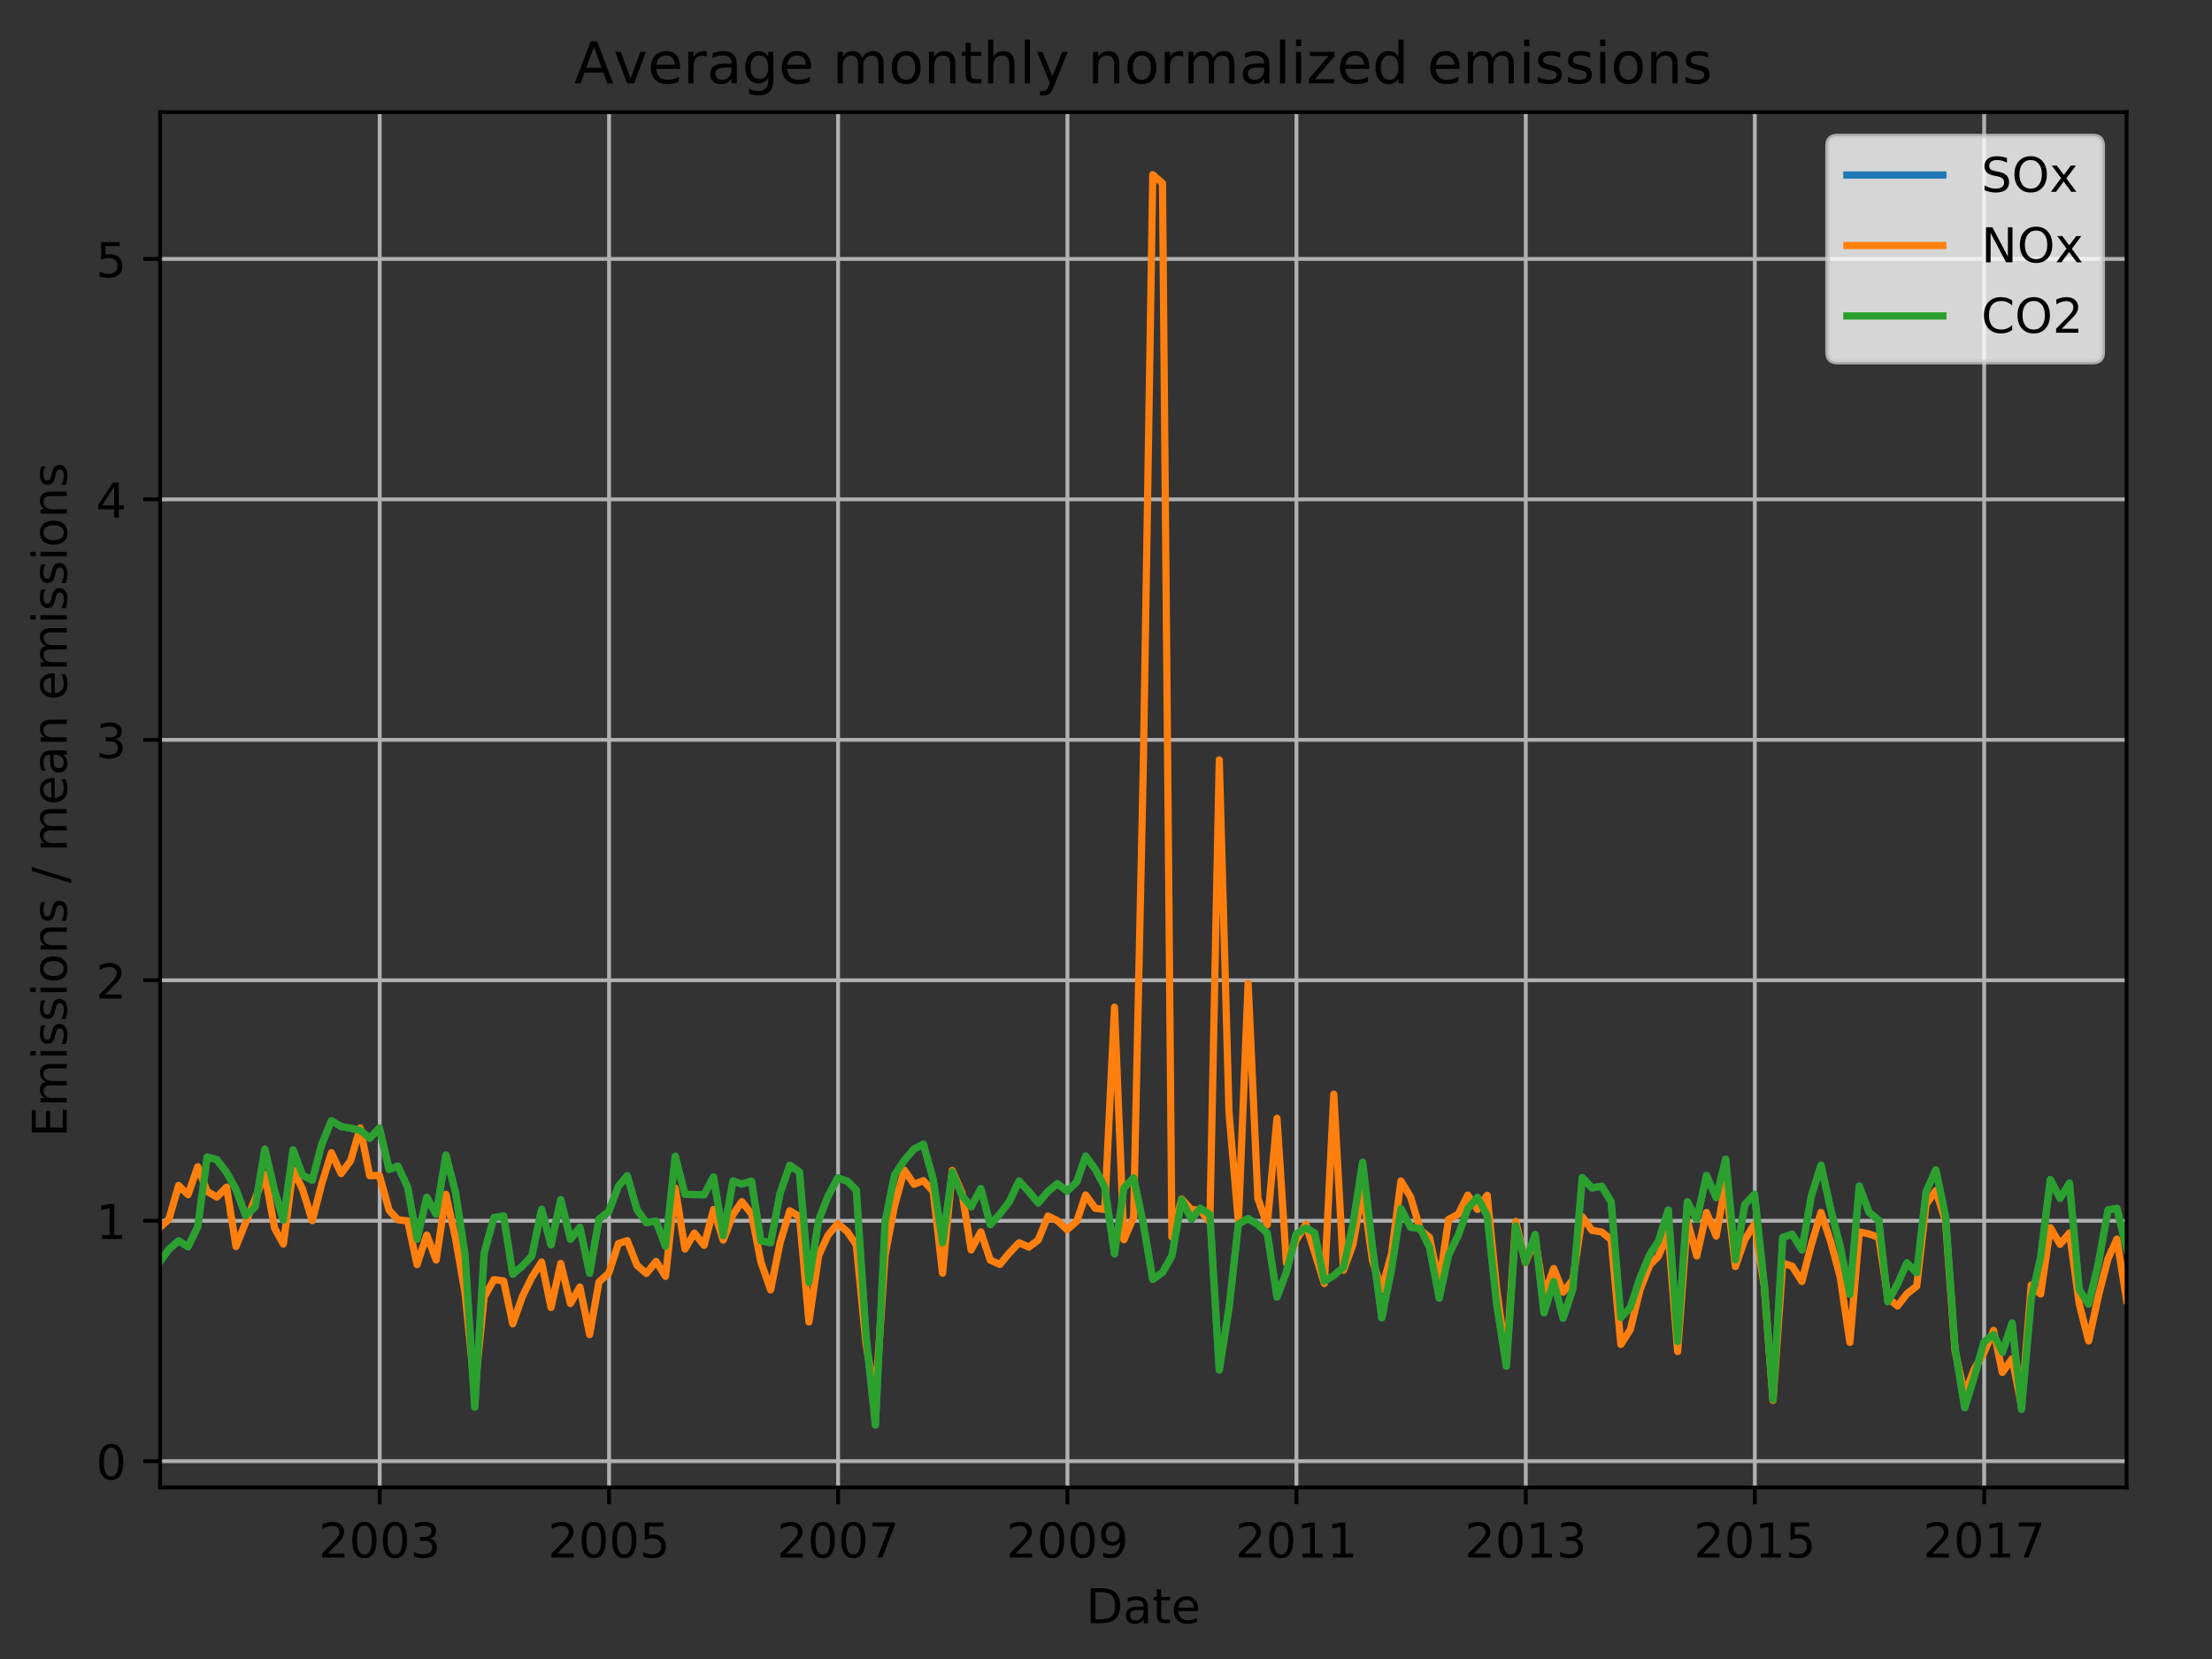 <?xml version="1.0" encoding="utf-8" standalone="no"?>
<!DOCTYPE svg PUBLIC "-//W3C//DTD SVG 1.1//EN"
  "http://www.w3.org/Graphics/SVG/1.1/DTD/svg11.dtd">
<!-- Created with matplotlib (http://matplotlib.org/) -->
<svg height="345.6pt" version="1.1" viewBox="0 0 460.8 345.6" width="460.8pt" xmlns="http://www.w3.org/2000/svg" xmlns:xlink="http://www.w3.org/1999/xlink">
 <rect x="0" y="0" width="460.8" height="345.6" fill="#333333" stroke="none"/>
 <defs>
  <style type="text/css">
*{stroke-linecap:butt;stroke-linejoin:round;}
  </style>
 </defs>
 <g id="figure_1">
  <g id="patch_1">
   <path d="M 0 345.6 
L 460.8 345.6 
L 460.8 0 
L 0 0 
z
" style="fill:none;"/>
  </g>
  <g id="axes_1">
   <g id="patch_2">
    <path d="M 33.349 309.863 
L 443.01 309.863 
L 443.01 23.365 
L 33.349 23.365 
z
" style="fill:none;"/>
   </g>
   <g id="matplotlib.axis_1">
    <g id="xtick_1">
     <g id="line2d_1">
      <path clip-path="url(#p858e01cda6)" d="M 79.099 309.863 
L 79.099 23.365 
" style="fill:none;stroke:#b0b0b0;stroke-linecap:square;stroke-width:0.8;"/>
     </g>
     <g id="line2d_2">
      <defs>
       <path d="M 0 0 
L 0 3.5 
" id="m06feb11ae0" style="stroke:#000000;stroke-width:0.8;"/>
      </defs>
      <g>
       <use style="stroke:#000000;stroke-width:0.8;" x="79.099" xlink:href="#m06feb11ae0" y="309.863"/>
      </g>
     </g>
     <g id="text_1">
      <!-- 2003 -->
      <defs>
       <path d="M 19.188 8.297 
L 53.609 8.297 
L 53.609 0 
L 7.328 0 
L 7.328 8.297 
Q 12.938 14.109 22.625 23.891 
Q 32.328 33.688 34.812 36.531 
Q 39.547 41.844 41.422 45.531 
Q 43.312 49.219 43.312 52.781 
Q 43.312 58.594 39.234 62.25 
Q 35.156 65.922 28.609 65.922 
Q 23.969 65.922 18.812 64.312 
Q 13.672 62.703 7.812 59.422 
L 7.812 69.391 
Q 13.766 71.781 18.938 73 
Q 24.125 74.219 28.422 74.219 
Q 39.75 74.219 46.484 68.547 
Q 53.219 62.891 53.219 53.422 
Q 53.219 48.922 51.531 44.891 
Q 49.859 40.875 45.406 35.406 
Q 44.188 33.984 37.641 27.219 
Q 31.109 20.453 19.188 8.297 
z
" id="DejaVuSans-32"/>
       <path d="M 31.781 66.406 
Q 24.172 66.406 20.328 58.906 
Q 16.5 51.422 16.5 36.375 
Q 16.5 21.391 20.328 13.891 
Q 24.172 6.391 31.781 6.391 
Q 39.453 6.391 43.281 13.891 
Q 47.125 21.391 47.125 36.375 
Q 47.125 51.422 43.281 58.906 
Q 39.453 66.406 31.781 66.406 
z
M 31.781 74.219 
Q 44.047 74.219 50.516 64.516 
Q 56.984 54.828 56.984 36.375 
Q 56.984 17.969 50.516 8.266 
Q 44.047 -1.422 31.781 -1.422 
Q 19.531 -1.422 13.062 8.266 
Q 6.594 17.969 6.594 36.375 
Q 6.594 54.828 13.062 64.516 
Q 19.531 74.219 31.781 74.219 
z
" id="DejaVuSans-30"/>
       <path d="M 40.578 39.312 
Q 47.656 37.797 51.625 33 
Q 55.609 28.219 55.609 21.188 
Q 55.609 10.406 48.188 4.484 
Q 40.766 -1.422 27.094 -1.422 
Q 22.516 -1.422 17.656 -0.516 
Q 12.797 0.391 7.625 2.203 
L 7.625 11.719 
Q 11.719 9.328 16.594 8.109 
Q 21.484 6.891 26.812 6.891 
Q 36.078 6.891 40.938 10.547 
Q 45.797 14.203 45.797 21.188 
Q 45.797 27.641 41.281 31.266 
Q 36.766 34.906 28.719 34.906 
L 20.219 34.906 
L 20.219 43.016 
L 29.109 43.016 
Q 36.375 43.016 40.234 45.922 
Q 44.094 48.828 44.094 54.297 
Q 44.094 59.906 40.109 62.906 
Q 36.141 65.922 28.719 65.922 
Q 24.656 65.922 20.016 65.031 
Q 15.375 64.156 9.812 62.312 
L 9.812 71.094 
Q 15.438 72.656 20.344 73.438 
Q 25.25 74.219 29.594 74.219 
Q 40.828 74.219 47.359 69.109 
Q 53.906 64.016 53.906 55.328 
Q 53.906 49.266 50.438 45.094 
Q 46.969 40.922 40.578 39.312 
z
" id="DejaVuSans-33"/>
      </defs>
      <g transform="translate(66.374 324.462)scale(0.1 -0.1)">
       <use xlink:href="#DejaVuSans-32"/>
       <use x="63.623" xlink:href="#DejaVuSans-30"/>
       <use x="127.246" xlink:href="#DejaVuSans-30"/>
       <use x="190.869" xlink:href="#DejaVuSans-33"/>
      </g>
     </g>
    </g>
    <g id="xtick_2">
     <g id="line2d_3">
      <path clip-path="url(#p858e01cda6)" d="M 126.876 309.863 
L 126.876 23.365 
" style="fill:none;stroke:#b0b0b0;stroke-linecap:square;stroke-width:0.8;"/>
     </g>
     <g id="line2d_4">
      <g>
       <use style="stroke:#000000;stroke-width:0.8;" x="126.876" xlink:href="#m06feb11ae0" y="309.863"/>
      </g>
     </g>
     <g id="text_2">
      <!-- 2005 -->
      <defs>
       <path d="M 10.797 72.906 
L 49.516 72.906 
L 49.516 64.594 
L 19.828 64.594 
L 19.828 46.734 
Q 21.969 47.469 24.109 47.828 
Q 26.266 48.188 28.422 48.188 
Q 40.625 48.188 47.75 41.5 
Q 54.891 34.812 54.891 23.391 
Q 54.891 11.625 47.562 5.094 
Q 40.234 -1.422 26.906 -1.422 
Q 22.312 -1.422 17.547 -0.641 
Q 12.797 0.141 7.719 1.703 
L 7.719 11.625 
Q 12.109 9.234 16.797 8.062 
Q 21.484 6.891 26.703 6.891 
Q 35.156 6.891 40.078 11.328 
Q 45.016 15.766 45.016 23.391 
Q 45.016 31 40.078 35.438 
Q 35.156 39.891 26.703 39.891 
Q 22.75 39.891 18.812 39.016 
Q 14.891 38.141 10.797 36.281 
z
" id="DejaVuSans-35"/>
      </defs>
      <g transform="translate(114.151 324.462)scale(0.1 -0.1)">
       <use xlink:href="#DejaVuSans-32"/>
       <use x="63.623" xlink:href="#DejaVuSans-30"/>
       <use x="127.246" xlink:href="#DejaVuSans-30"/>
       <use x="190.869" xlink:href="#DejaVuSans-35"/>
      </g>
     </g>
    </g>
    <g id="xtick_3">
     <g id="line2d_5">
      <path clip-path="url(#p858e01cda6)" d="M 174.587 309.863 
L 174.587 23.365 
" style="fill:none;stroke:#b0b0b0;stroke-linecap:square;stroke-width:0.8;"/>
     </g>
     <g id="line2d_6">
      <g>
       <use style="stroke:#000000;stroke-width:0.8;" x="174.587" xlink:href="#m06feb11ae0" y="309.863"/>
      </g>
     </g>
     <g id="text_3">
      <!-- 2007 -->
      <defs>
       <path d="M 8.203 72.906 
L 55.078 72.906 
L 55.078 68.703 
L 28.609 0 
L 18.312 0 
L 43.219 64.594 
L 8.203 64.594 
z
" id="DejaVuSans-37"/>
      </defs>
      <g transform="translate(161.862 324.462)scale(0.1 -0.1)">
       <use xlink:href="#DejaVuSans-32"/>
       <use x="63.623" xlink:href="#DejaVuSans-30"/>
       <use x="127.246" xlink:href="#DejaVuSans-30"/>
       <use x="190.869" xlink:href="#DejaVuSans-37"/>
      </g>
     </g>
    </g>
    <g id="xtick_4">
     <g id="line2d_7">
      <path clip-path="url(#p858e01cda6)" d="M 222.363 309.863 
L 222.363 23.365 
" style="fill:none;stroke:#b0b0b0;stroke-linecap:square;stroke-width:0.8;"/>
     </g>
     <g id="line2d_8">
      <g>
       <use style="stroke:#000000;stroke-width:0.8;" x="222.363" xlink:href="#m06feb11ae0" y="309.863"/>
      </g>
     </g>
     <g id="text_4">
      <!-- 2009 -->
      <defs>
       <path d="M 10.984 1.516 
L 10.984 10.5 
Q 14.703 8.734 18.5 7.812 
Q 22.312 6.891 25.984 6.891 
Q 35.75 6.891 40.891 13.453 
Q 46.047 20.016 46.781 33.406 
Q 43.953 29.203 39.594 26.953 
Q 35.25 24.703 29.984 24.703 
Q 19.047 24.703 12.672 31.312 
Q 6.297 37.938 6.297 49.422 
Q 6.297 60.641 12.938 67.422 
Q 19.578 74.219 30.609 74.219 
Q 43.266 74.219 49.922 64.516 
Q 56.594 54.828 56.594 36.375 
Q 56.594 19.141 48.406 8.859 
Q 40.234 -1.422 26.422 -1.422 
Q 22.703 -1.422 18.891 -0.688 
Q 15.094 0.047 10.984 1.516 
z
M 30.609 32.422 
Q 37.25 32.422 41.125 36.953 
Q 45.016 41.5 45.016 49.422 
Q 45.016 57.281 41.125 61.844 
Q 37.25 66.406 30.609 66.406 
Q 23.969 66.406 20.094 61.844 
Q 16.219 57.281 16.219 49.422 
Q 16.219 41.5 20.094 36.953 
Q 23.969 32.422 30.609 32.422 
z
" id="DejaVuSans-39"/>
      </defs>
      <g transform="translate(209.638 324.462)scale(0.1 -0.1)">
       <use xlink:href="#DejaVuSans-32"/>
       <use x="63.623" xlink:href="#DejaVuSans-30"/>
       <use x="127.246" xlink:href="#DejaVuSans-30"/>
       <use x="190.869" xlink:href="#DejaVuSans-39"/>
      </g>
     </g>
    </g>
    <g id="xtick_5">
     <g id="line2d_9">
      <path clip-path="url(#p858e01cda6)" d="M 270.074 309.863 
L 270.074 23.365 
" style="fill:none;stroke:#b0b0b0;stroke-linecap:square;stroke-width:0.8;"/>
     </g>
     <g id="line2d_10">
      <g>
       <use style="stroke:#000000;stroke-width:0.8;" x="270.074" xlink:href="#m06feb11ae0" y="309.863"/>
      </g>
     </g>
     <g id="text_5">
      <!-- 2011 -->
      <defs>
       <path d="M 12.406 8.297 
L 28.516 8.297 
L 28.516 63.922 
L 10.984 60.406 
L 10.984 69.391 
L 28.422 72.906 
L 38.281 72.906 
L 38.281 8.297 
L 54.391 8.297 
L 54.391 0 
L 12.406 0 
z
" id="DejaVuSans-31"/>
      </defs>
      <g transform="translate(257.349 324.462)scale(0.1 -0.1)">
       <use xlink:href="#DejaVuSans-32"/>
       <use x="63.623" xlink:href="#DejaVuSans-30"/>
       <use x="127.246" xlink:href="#DejaVuSans-31"/>
       <use x="190.869" xlink:href="#DejaVuSans-31"/>
      </g>
     </g>
    </g>
    <g id="xtick_6">
     <g id="line2d_11">
      <path clip-path="url(#p858e01cda6)" d="M 317.85 309.863 
L 317.85 23.365 
" style="fill:none;stroke:#b0b0b0;stroke-linecap:square;stroke-width:0.8;"/>
     </g>
     <g id="line2d_12">
      <g>
       <use style="stroke:#000000;stroke-width:0.8;" x="317.85" xlink:href="#m06feb11ae0" y="309.863"/>
      </g>
     </g>
     <g id="text_6">
      <!-- 2013 -->
      <g transform="translate(305.125 324.462)scale(0.1 -0.1)">
       <use xlink:href="#DejaVuSans-32"/>
       <use x="63.623" xlink:href="#DejaVuSans-30"/>
       <use x="127.246" xlink:href="#DejaVuSans-31"/>
       <use x="190.869" xlink:href="#DejaVuSans-33"/>
      </g>
     </g>
    </g>
    <g id="xtick_7">
     <g id="line2d_13">
      <path clip-path="url(#p858e01cda6)" d="M 365.561 309.863 
L 365.561 23.365 
" style="fill:none;stroke:#b0b0b0;stroke-linecap:square;stroke-width:0.8;"/>
     </g>
     <g id="line2d_14">
      <g>
       <use style="stroke:#000000;stroke-width:0.8;" x="365.561" xlink:href="#m06feb11ae0" y="309.863"/>
      </g>
     </g>
     <g id="text_7">
      <!-- 2015 -->
      <g transform="translate(352.836 324.462)scale(0.1 -0.1)">
       <use xlink:href="#DejaVuSans-32"/>
       <use x="63.623" xlink:href="#DejaVuSans-30"/>
       <use x="127.246" xlink:href="#DejaVuSans-31"/>
       <use x="190.869" xlink:href="#DejaVuSans-35"/>
      </g>
     </g>
    </g>
    <g id="xtick_8">
     <g id="line2d_15">
      <path clip-path="url(#p858e01cda6)" d="M 413.338 309.863 
L 413.338 23.365 
" style="fill:none;stroke:#b0b0b0;stroke-linecap:square;stroke-width:0.8;"/>
     </g>
     <g id="line2d_16">
      <g>
       <use style="stroke:#000000;stroke-width:0.8;" x="413.338" xlink:href="#m06feb11ae0" y="309.863"/>
      </g>
     </g>
     <g id="text_8">
      <!-- 2017 -->
      <g transform="translate(400.613 324.462)scale(0.1 -0.1)">
       <use xlink:href="#DejaVuSans-32"/>
       <use x="63.623" xlink:href="#DejaVuSans-30"/>
       <use x="127.246" xlink:href="#DejaVuSans-31"/>
       <use x="190.869" xlink:href="#DejaVuSans-37"/>
      </g>
     </g>
    </g>
    <g id="text_9">
     <!-- Date -->
     <defs>
      <path d="M 19.672 64.797 
L 19.672 8.109 
L 31.594 8.109 
Q 46.688 8.109 53.688 14.938 
Q 60.688 21.781 60.688 36.531 
Q 60.688 51.172 53.688 57.984 
Q 46.688 64.797 31.594 64.797 
z
M 9.812 72.906 
L 30.078 72.906 
Q 51.266 72.906 61.172 64.094 
Q 71.094 55.281 71.094 36.531 
Q 71.094 17.672 61.125 8.828 
Q 51.172 0 30.078 0 
L 9.812 0 
z
" id="DejaVuSans-44"/>
      <path d="M 34.281 27.484 
Q 23.391 27.484 19.188 25 
Q 14.984 22.516 14.984 16.5 
Q 14.984 11.719 18.141 8.906 
Q 21.297 6.109 26.703 6.109 
Q 34.188 6.109 38.703 11.406 
Q 43.219 16.703 43.219 25.484 
L 43.219 27.484 
z
M 52.203 31.203 
L 52.203 0 
L 43.219 0 
L 43.219 8.297 
Q 40.141 3.328 35.547 0.953 
Q 30.953 -1.422 24.312 -1.422 
Q 15.922 -1.422 10.953 3.297 
Q 6 8.016 6 15.922 
Q 6 25.141 12.172 29.828 
Q 18.359 34.516 30.609 34.516 
L 43.219 34.516 
L 43.219 35.406 
Q 43.219 41.609 39.141 45 
Q 35.062 48.391 27.688 48.391 
Q 23 48.391 18.547 47.266 
Q 14.109 46.141 10.016 43.891 
L 10.016 52.203 
Q 14.938 54.109 19.578 55.047 
Q 24.219 56 28.609 56 
Q 40.484 56 46.344 49.844 
Q 52.203 43.703 52.203 31.203 
z
" id="DejaVuSans-61"/>
      <path d="M 18.312 70.219 
L 18.312 54.688 
L 36.812 54.688 
L 36.812 47.703 
L 18.312 47.703 
L 18.312 18.016 
Q 18.312 11.328 20.141 9.422 
Q 21.969 7.516 27.594 7.516 
L 36.812 7.516 
L 36.812 0 
L 27.594 0 
Q 17.188 0 13.234 3.875 
Q 9.281 7.766 9.281 18.016 
L 9.281 47.703 
L 2.688 47.703 
L 2.688 54.688 
L 9.281 54.688 
L 9.281 70.219 
z
" id="DejaVuSans-74"/>
      <path d="M 56.203 29.594 
L 56.203 25.203 
L 14.891 25.203 
Q 15.484 15.922 20.484 11.062 
Q 25.484 6.203 34.422 6.203 
Q 39.594 6.203 44.453 7.469 
Q 49.312 8.734 54.109 11.281 
L 54.109 2.781 
Q 49.266 0.734 44.188 -0.344 
Q 39.109 -1.422 33.891 -1.422 
Q 20.797 -1.422 13.156 6.188 
Q 5.516 13.812 5.516 26.812 
Q 5.516 40.234 12.766 48.109 
Q 20.016 56 32.328 56 
Q 43.359 56 49.781 48.891 
Q 56.203 41.797 56.203 29.594 
z
M 47.219 32.234 
Q 47.125 39.594 43.094 43.984 
Q 39.062 48.391 32.422 48.391 
Q 24.906 48.391 20.391 44.141 
Q 15.875 39.891 15.188 32.172 
z
" id="DejaVuSans-65"/>
     </defs>
     <g transform="translate(226.229 338.14)scale(0.1 -0.1)">
      <use xlink:href="#DejaVuSans-44"/>
      <use x="77.002" xlink:href="#DejaVuSans-61"/>
      <use x="138.281" xlink:href="#DejaVuSans-74"/>
      <use x="177.49" xlink:href="#DejaVuSans-65"/>
     </g>
    </g>
   </g>
   <g id="matplotlib.axis_2">
    <g id="ytick_1">
     <g id="line2d_17">
      <path clip-path="url(#p858e01cda6)" d="M 33.349 304.394 
L 443.01 304.394 
" style="fill:none;stroke:#b0b0b0;stroke-linecap:square;stroke-width:0.8;"/>
     </g>
     <g id="line2d_18">
      <defs>
       <path d="M 0 0 
L -3.5 0 
" id="m3e4bf047b1" style="stroke:#000000;stroke-width:0.8;"/>
      </defs>
      <g>
       <use style="stroke:#000000;stroke-width:0.8;" x="33.349" xlink:href="#m3e4bf047b1" y="304.394"/>
      </g>
     </g>
     <g id="text_10">
      <!-- 0 -->
      <g transform="translate(19.987 308.193)scale(0.1 -0.1)">
       <use xlink:href="#DejaVuSans-30"/>
      </g>
     </g>
    </g>
    <g id="ytick_2">
     <g id="line2d_19">
      <path clip-path="url(#p858e01cda6)" d="M 33.349 254.303 
L 443.01 254.303 
" style="fill:none;stroke:#b0b0b0;stroke-linecap:square;stroke-width:0.8;"/>
     </g>
     <g id="line2d_20">
      <g>
       <use style="stroke:#000000;stroke-width:0.8;" x="33.349" xlink:href="#m3e4bf047b1" y="254.303"/>
      </g>
     </g>
     <g id="text_11">
      <!-- 1 -->
      <g transform="translate(19.987 258.102)scale(0.1 -0.1)">
       <use xlink:href="#DejaVuSans-31"/>
      </g>
     </g>
    </g>
    <g id="ytick_3">
     <g id="line2d_21">
      <path clip-path="url(#p858e01cda6)" d="M 33.349 204.211 
L 443.01 204.211 
" style="fill:none;stroke:#b0b0b0;stroke-linecap:square;stroke-width:0.8;"/>
     </g>
     <g id="line2d_22">
      <g>
       <use style="stroke:#000000;stroke-width:0.8;" x="33.349" xlink:href="#m3e4bf047b1" y="204.211"/>
      </g>
     </g>
     <g id="text_12">
      <!-- 2 -->
      <g transform="translate(19.987 208.011)scale(0.1 -0.1)">
       <use xlink:href="#DejaVuSans-32"/>
      </g>
     </g>
    </g>
    <g id="ytick_4">
     <g id="line2d_23">
      <path clip-path="url(#p858e01cda6)" d="M 33.349 154.12 
L 443.01 154.12 
" style="fill:none;stroke:#b0b0b0;stroke-linecap:square;stroke-width:0.8;"/>
     </g>
     <g id="line2d_24">
      <g>
       <use style="stroke:#000000;stroke-width:0.8;" x="33.349" xlink:href="#m3e4bf047b1" y="154.12"/>
      </g>
     </g>
     <g id="text_13">
      <!-- 3 -->
      <g transform="translate(19.987 157.919)scale(0.1 -0.1)">
       <use xlink:href="#DejaVuSans-33"/>
      </g>
     </g>
    </g>
    <g id="ytick_5">
     <g id="line2d_25">
      <path clip-path="url(#p858e01cda6)" d="M 33.349 104.029 
L 443.01 104.029 
" style="fill:none;stroke:#b0b0b0;stroke-linecap:square;stroke-width:0.8;"/>
     </g>
     <g id="line2d_26">
      <g>
       <use style="stroke:#000000;stroke-width:0.8;" x="33.349" xlink:href="#m3e4bf047b1" y="104.029"/>
      </g>
     </g>
     <g id="text_14">
      <!-- 4 -->
      <defs>
       <path d="M 37.797 64.312 
L 12.891 25.391 
L 37.797 25.391 
z
M 35.203 72.906 
L 47.609 72.906 
L 47.609 25.391 
L 58.016 25.391 
L 58.016 17.188 
L 47.609 17.188 
L 47.609 0 
L 37.797 0 
L 37.797 17.188 
L 4.891 17.188 
L 4.891 26.703 
z
" id="DejaVuSans-34"/>
      </defs>
      <g transform="translate(19.987 107.828)scale(0.1 -0.1)">
       <use xlink:href="#DejaVuSans-34"/>
      </g>
     </g>
    </g>
    <g id="ytick_6">
     <g id="line2d_27">
      <path clip-path="url(#p858e01cda6)" d="M 33.349 53.938 
L 443.01 53.938 
" style="fill:none;stroke:#b0b0b0;stroke-linecap:square;stroke-width:0.8;"/>
     </g>
     <g id="line2d_28">
      <g>
       <use style="stroke:#000000;stroke-width:0.8;" x="33.349" xlink:href="#m3e4bf047b1" y="53.938"/>
      </g>
     </g>
     <g id="text_15">
      <!-- 5 -->
      <g transform="translate(19.987 57.737)scale(0.1 -0.1)">
       <use xlink:href="#DejaVuSans-35"/>
      </g>
     </g>
    </g>
    <g id="text_16">
     <!-- Emissions / mean emissions -->
     <defs>
      <path d="M 9.812 72.906 
L 55.906 72.906 
L 55.906 64.594 
L 19.672 64.594 
L 19.672 43.016 
L 54.391 43.016 
L 54.391 34.719 
L 19.672 34.719 
L 19.672 8.297 
L 56.781 8.297 
L 56.781 0 
L 9.812 0 
z
" id="DejaVuSans-45"/>
      <path d="M 52 44.188 
Q 55.375 50.25 60.062 53.125 
Q 64.75 56 71.094 56 
Q 79.641 56 84.281 50.016 
Q 88.922 44.047 88.922 33.016 
L 88.922 0 
L 79.891 0 
L 79.891 32.719 
Q 79.891 40.578 77.094 44.375 
Q 74.312 48.188 68.609 48.188 
Q 61.625 48.188 57.562 43.547 
Q 53.516 38.922 53.516 30.906 
L 53.516 0 
L 44.484 0 
L 44.484 32.719 
Q 44.484 40.625 41.703 44.406 
Q 38.922 48.188 33.109 48.188 
Q 26.219 48.188 22.156 43.531 
Q 18.109 38.875 18.109 30.906 
L 18.109 0 
L 9.078 0 
L 9.078 54.688 
L 18.109 54.688 
L 18.109 46.188 
Q 21.188 51.219 25.484 53.609 
Q 29.781 56 35.688 56 
Q 41.656 56 45.828 52.969 
Q 50 49.953 52 44.188 
z
" id="DejaVuSans-6d"/>
      <path d="M 9.422 54.688 
L 18.406 54.688 
L 18.406 0 
L 9.422 0 
z
M 9.422 75.984 
L 18.406 75.984 
L 18.406 64.594 
L 9.422 64.594 
z
" id="DejaVuSans-69"/>
      <path d="M 44.281 53.078 
L 44.281 44.578 
Q 40.484 46.531 36.375 47.5 
Q 32.281 48.484 27.875 48.484 
Q 21.188 48.484 17.844 46.438 
Q 14.5 44.391 14.5 40.281 
Q 14.5 37.156 16.891 35.375 
Q 19.281 33.594 26.516 31.984 
L 29.594 31.297 
Q 39.156 29.25 43.188 25.516 
Q 47.219 21.781 47.219 15.094 
Q 47.219 7.469 41.188 3.016 
Q 35.156 -1.422 24.609 -1.422 
Q 20.219 -1.422 15.453 -0.562 
Q 10.688 0.297 5.422 2 
L 5.422 11.281 
Q 10.406 8.688 15.234 7.391 
Q 20.062 6.109 24.812 6.109 
Q 31.156 6.109 34.562 8.281 
Q 37.984 10.453 37.984 14.406 
Q 37.984 18.062 35.516 20.016 
Q 33.062 21.969 24.703 23.781 
L 21.578 24.516 
Q 13.234 26.266 9.516 29.906 
Q 5.812 33.547 5.812 39.891 
Q 5.812 47.609 11.281 51.797 
Q 16.75 56 26.812 56 
Q 31.781 56 36.172 55.266 
Q 40.578 54.547 44.281 53.078 
z
" id="DejaVuSans-73"/>
      <path d="M 30.609 48.391 
Q 23.391 48.391 19.188 42.75 
Q 14.984 37.109 14.984 27.297 
Q 14.984 17.484 19.156 11.844 
Q 23.344 6.203 30.609 6.203 
Q 37.797 6.203 41.984 11.859 
Q 46.188 17.531 46.188 27.297 
Q 46.188 37.016 41.984 42.703 
Q 37.797 48.391 30.609 48.391 
z
M 30.609 56 
Q 42.328 56 49.016 48.375 
Q 55.719 40.766 55.719 27.297 
Q 55.719 13.875 49.016 6.219 
Q 42.328 -1.422 30.609 -1.422 
Q 18.844 -1.422 12.172 6.219 
Q 5.516 13.875 5.516 27.297 
Q 5.516 40.766 12.172 48.375 
Q 18.844 56 30.609 56 
z
" id="DejaVuSans-6f"/>
      <path d="M 54.891 33.016 
L 54.891 0 
L 45.906 0 
L 45.906 32.719 
Q 45.906 40.484 42.875 44.328 
Q 39.844 48.188 33.797 48.188 
Q 26.516 48.188 22.312 43.547 
Q 18.109 38.922 18.109 30.906 
L 18.109 0 
L 9.078 0 
L 9.078 54.688 
L 18.109 54.688 
L 18.109 46.188 
Q 21.344 51.125 25.703 53.562 
Q 30.078 56 35.797 56 
Q 45.219 56 50.047 50.172 
Q 54.891 44.344 54.891 33.016 
z
" id="DejaVuSans-6e"/>
      <path id="DejaVuSans-20"/>
      <path d="M 25.391 72.906 
L 33.688 72.906 
L 8.297 -9.281 
L 0 -9.281 
z
" id="DejaVuSans-2f"/>
     </defs>
     <g transform="translate(13.907 236.863)rotate(-90)scale(0.1 -0.1)">
      <use xlink:href="#DejaVuSans-45"/>
      <use x="63.184" xlink:href="#DejaVuSans-6d"/>
      <use x="160.596" xlink:href="#DejaVuSans-69"/>
      <use x="188.379" xlink:href="#DejaVuSans-73"/>
      <use x="240.479" xlink:href="#DejaVuSans-73"/>
      <use x="292.578" xlink:href="#DejaVuSans-69"/>
      <use x="320.361" xlink:href="#DejaVuSans-6f"/>
      <use x="381.543" xlink:href="#DejaVuSans-6e"/>
      <use x="444.922" xlink:href="#DejaVuSans-73"/>
      <use x="497.021" xlink:href="#DejaVuSans-20"/>
      <use x="528.809" xlink:href="#DejaVuSans-2f"/>
      <use x="562.5" xlink:href="#DejaVuSans-20"/>
      <use x="594.287" xlink:href="#DejaVuSans-6d"/>
      <use x="691.699" xlink:href="#DejaVuSans-65"/>
      <use x="753.223" xlink:href="#DejaVuSans-61"/>
      <use x="814.502" xlink:href="#DejaVuSans-6e"/>
      <use x="877.881" xlink:href="#DejaVuSans-20"/>
      <use x="909.668" xlink:href="#DejaVuSans-65"/>
      <use x="971.191" xlink:href="#DejaVuSans-6d"/>
      <use x="1068.604" xlink:href="#DejaVuSans-69"/>
      <use x="1096.387" xlink:href="#DejaVuSans-73"/>
      <use x="1148.486" xlink:href="#DejaVuSans-73"/>
      <use x="1200.586" xlink:href="#DejaVuSans-69"/>
      <use x="1228.369" xlink:href="#DejaVuSans-6f"/>
      <use x="1289.551" xlink:href="#DejaVuSans-6e"/>
      <use x="1352.93" xlink:href="#DejaVuSans-73"/>
     </g>
    </g>
   </g>
   <g id="line2d_29">
    <path clip-path="url(#p858e01cda6)" d="M 33.349 262.802 
L 35.179 260.263 
L 37.205 258.497 
L 39.166 259.735 
L 41.192 255.553 
L 43.153 241.047 
L 45.179 241.589 
L 47.205 244.226 
L 49.166 247.776 
L 51.192 253.282 
L 53.153 251.397 
L 55.179 239.396 
L 57.205 248.036 
L 59.035 254.203 
L 61.061 239.539 
L 63.022 244.802 
L 65.048 245.852 
L 67.008 238.466 
L 69.034 233.468 
L 71.061 234.68 
L 73.021 235.013 
L 75.047 235.482 
L 77.008 237.122 
L 79.034 234.986 
L 81.06 243.618 
L 82.89 242.914 
L 84.916 247.281 
L 86.877 258.131 
L 88.903 249.408 
L 90.864 252.938 
L 92.89 240.616 
L 94.916 248.483 
L 96.877 261.449 
L 98.903 293.134 
L 100.864 261.041 
L 102.89 253.648 
L 104.916 253.321 
L 106.811 265.449 
L 108.837 263.713 
L 110.798 261.625 
L 112.824 251.918 
L 114.785 259.334 
L 116.811 249.904 
L 118.837 258.165 
L 120.798 255.68 
L 122.824 265.224 
L 124.784 253.976 
L 126.81 252.4 
L 128.837 247.089 
L 130.667 244.929 
L 132.693 251.971 
L 134.653 254.71 
L 136.679 254.385 
L 138.64 259.632 
L 140.666 240.856 
L 142.692 248.81 
L 146.679 248.898 
L 148.64 245.175 
L 150.666 257.413 
L 152.692 246.017 
L 154.522 246.68 
L 156.548 246.043 
L 158.509 258.487 
L 160.535 258.902 
L 162.496 248.613 
L 164.522 242.766 
L 166.548 244.156 
L 168.508 267.131 
L 170.535 254.206 
L 172.495 249.203 
L 174.521 245.376 
L 176.547 246.085 
L 178.377 247.911 
L 180.404 278.205 
L 182.364 296.841 
L 184.39 254.566 
L 186.351 244.76 
L 188.377 241.744 
L 190.403 239.364 
L 192.364 238.354 
L 194.39 245.657 
L 196.351 258.908 
L 198.377 244.096 
L 200.403 249.038 
L 202.298 251.407 
L 204.324 247.61 
L 206.285 255.126 
L 208.311 252.88 
L 210.272 250.321 
L 212.298 246.022 
L 214.324 248.244 
L 216.285 250.593 
L 218.311 248.204 
L 220.272 246.58 
L 222.298 248.15 
L 224.324 246.201 
L 226.154 240.837 
L 228.18 243.584 
L 230.141 247.298 
L 232.167 261.208 
L 234.127 247.477 
L 236.153 245.354 
L 238.18 254.987 
L 240.14 266.523 
L 242.166 265.076 
L 244.127 261.642 
L 246.153 249.895 
L 248.179 253.995 
L 250.009 251.693 
L 252.035 252.992 
L 253.996 285.382 
L 256.022 272.509 
L 257.983 254.968 
L 260.009 253.855 
L 262.035 255.107 
L 263.996 256.908 
L 266.022 270.19 
L 267.983 264.996 
L 270.009 257.113 
L 272.035 255.787 
L 273.865 256.849 
L 275.891 266.913 
L 277.852 265.709 
L 279.878 264.007 
L 281.838 255.122 
L 283.864 242.138 
L 285.891 259.743 
L 287.851 274.531 
L 289.877 264.357 
L 291.838 251.771 
L 293.864 255.681 
L 295.89 255.923 
L 297.786 259.815 
L 299.812 270.433 
L 301.772 261.377 
L 303.798 257.308 
L 305.759 251.795 
L 307.785 249.426 
L 309.811 253.228 
L 311.772 271.542 
L 313.798 284.609 
L 315.759 255.37 
L 317.785 262.986 
L 319.811 257.178 
L 321.641 273.488 
L 323.667 266.954 
L 325.628 274.617 
L 327.654 268.515 
L 329.615 245.309 
L 331.641 247.462 
L 333.667 247.105 
L 335.628 250.323 
L 337.654 274.485 
L 339.614 272.418 
L 341.64 266.235 
L 343.667 261.365 
L 345.497 258.541 
L 347.523 252.079 
L 349.483 279.464 
L 351.509 250.351 
L 353.47 254.018 
L 355.496 244.863 
L 357.522 249.5 
L 359.483 241.468 
L 361.509 262.474 
L 363.47 250.964 
L 365.496 248.77 
L 367.522 267.594 
L 369.352 291.581 
L 371.378 257.777 
L 373.339 257.1 
L 375.365 260.372 
L 377.326 249.177 
L 379.352 242.716 
L 381.378 251.97 
L 383.338 259.659 
L 385.365 269.648 
L 387.325 247.075 
L 389.351 252.53 
L 391.377 254.223 
L 393.273 271.169 
L 395.299 267.464 
L 397.26 263.08 
L 399.286 265.161 
L 401.246 248.258 
L 403.273 243.692 
L 405.299 253.462 
L 407.259 280.75 
L 409.285 293.252 
L 411.246 286.916 
L 413.272 279.657 
L 415.298 277.972 
L 417.128 281.737 
L 419.154 275.622 
L 421.115 293.571 
L 423.141 270.555 
L 425.102 261.95 
L 427.128 245.715 
L 429.154 249.637 
L 431.115 246.457 
L 433.141 268.67 
L 435.102 271.68 
L 437.128 263.187 
L 439.154 252.057 
L 440.984 251.719 
L 443.01 260.147 
L 443.01 260.147 
" style="fill:none;stroke:#1f77b4;stroke-linecap:square;stroke-width:1.5;"/>
   </g>
   <g id="line2d_30">
    <path clip-path="url(#p858e01cda6)" d="M 33.349 255.662 
L 35.179 254 
L 37.205 246.952 
L 39.166 248.882 
L 41.192 243.044 
L 43.153 248.21 
L 45.179 249.365 
L 47.205 247.298 
L 49.166 259.688 
L 55.179 244.639 
L 57.205 255.856 
L 59.035 259.153 
L 61.061 243.67 
L 63.022 247.741 
L 65.048 254.289 
L 67.008 246.667 
L 69.034 240.133 
L 71.061 244.477 
L 73.021 241.833 
L 75.047 234.968 
L 77.008 244.927 
L 79.034 244.846 
L 81.06 252.132 
L 82.89 254.1 
L 84.916 254.332 
L 86.877 263.436 
L 88.903 257.285 
L 90.864 262.489 
L 92.89 248.798 
L 94.916 258.103 
L 96.877 269.373 
L 98.903 289.484 
L 100.864 270.2 
L 102.89 266.561 
L 104.916 266.834 
L 106.811 275.78 
L 108.837 270.061 
L 110.798 266.068 
L 112.824 262.908 
L 114.785 272.365 
L 116.811 263.199 
L 118.837 271.555 
L 120.798 268.108 
L 122.824 278.008 
L 124.784 267.042 
L 126.81 265.249 
L 128.837 259.035 
L 130.667 258.451 
L 132.693 263.579 
L 134.653 265.284 
L 136.679 262.776 
L 138.64 265.891 
L 140.666 247.505 
L 142.692 260.189 
L 144.653 256.878 
L 146.679 259.425 
L 148.64 251.959 
L 150.666 258.348 
L 152.692 253.044 
L 154.522 250.326 
L 156.548 252.86 
L 158.509 262.884 
L 160.535 268.701 
L 162.496 258.936 
L 164.522 252.216 
L 166.548 253.459 
L 168.508 275.397 
L 170.535 261.569 
L 172.495 257.307 
L 174.521 254.884 
L 176.547 256.628 
L 178.377 259.355 
L 180.404 279.972 
L 182.364 291.27 
L 184.39 261.48 
L 186.351 251.207 
L 188.377 243.744 
L 190.403 246.705 
L 192.364 245.955 
L 194.39 248.197 
L 196.351 265.237 
L 198.377 243.832 
L 200.403 248.495 
L 202.298 260.373 
L 204.324 256.618 
L 206.285 262.511 
L 208.311 263.398 
L 210.272 261.011 
L 212.298 258.878 
L 214.324 259.801 
L 216.285 258.311 
L 218.311 253.322 
L 220.272 254.286 
L 222.298 256.173 
L 224.324 254.381 
L 226.154 248.92 
L 228.18 251.721 
L 230.141 251.936 
L 232.167 209.804 
L 234.127 258.27 
L 236.153 253.575 
L 238.18 159.072 
L 240.14 36.388 
L 242.166 38.175 
L 244.127 257.698 
L 246.153 249.781 
L 248.179 251.991 
L 250.009 252.023 
L 252.035 254.625 
L 253.996 158.298 
L 256.022 231.776 
L 257.983 254.591 
L 260.009 204.822 
L 262.035 249.649 
L 263.996 255.167 
L 266.022 232.951 
L 267.983 263.159 
L 270.009 258.403 
L 272.035 255.032 
L 275.891 267.389 
L 277.852 227.947 
L 279.878 264.614 
L 281.838 259.305 
L 283.864 247.78 
L 285.891 262.512 
L 287.851 268.642 
L 289.877 261.182 
L 291.838 246.011 
L 293.864 249.375 
L 295.89 256.231 
L 297.786 257.75 
L 299.812 267.344 
L 301.772 254.012 
L 303.798 252.933 
L 305.759 248.961 
L 307.785 251.936 
L 309.811 248.996 
L 311.772 268.434 
L 313.798 283.353 
L 315.759 254.447 
L 317.785 263.032 
L 319.811 258.157 
L 321.641 269.831 
L 323.667 264.253 
L 325.628 269.191 
L 327.654 266.625 
L 329.615 253.447 
L 331.641 256.309 
L 333.667 256.657 
L 335.628 258.229 
L 337.654 280.075 
L 339.614 276.989 
L 341.64 268.718 
L 343.667 263.529 
L 345.497 261.668 
L 347.523 256.847 
L 349.483 281.551 
L 351.509 254.307 
L 353.47 261.647 
L 355.496 252.575 
L 357.522 257.501 
L 359.483 246.307 
L 361.509 263.842 
L 363.47 258.248 
L 365.496 254.959 
L 367.522 267.912 
L 369.352 291.737 
L 371.378 263.122 
L 373.339 263.764 
L 375.365 266.952 
L 377.326 259.317 
L 379.352 252.571 
L 381.378 258.682 
L 383.338 265.975 
L 385.365 279.647 
L 387.325 256.648 
L 389.351 257.049 
L 391.377 257.789 
L 393.273 270.368 
L 395.299 272.064 
L 397.26 269.501 
L 399.286 267.925 
L 401.246 250.881 
L 403.273 248.035 
L 405.299 254.404 
L 407.259 281.315 
L 409.285 290.516 
L 411.246 285.265 
L 413.272 281.857 
L 415.298 277.153 
L 417.128 285.903 
L 419.154 283.048 
L 421.115 292.779 
L 423.141 267.698 
L 425.102 269.579 
L 427.128 255.758 
L 429.154 259.215 
L 431.115 256.835 
L 433.141 271.62 
L 435.102 279.344 
L 437.128 269.997 
L 439.154 262.177 
L 440.984 258.13 
L 443.01 270.882 
L 443.01 270.882 
" style="fill:none;stroke:#ff7f0e;stroke-linecap:square;stroke-width:1.5;"/>
   </g>
   <g id="line2d_31">
    <path clip-path="url(#p858e01cda6)" d="M 33.349 262.8 
L 35.179 260.258 
L 37.205 258.495 
L 39.166 259.732 
L 41.192 255.539 
L 43.153 241.036 
L 45.179 241.589 
L 47.205 244.228 
L 49.166 247.775 
L 51.192 253.28 
L 53.153 251.395 
L 55.179 239.395 
L 57.205 248.034 
L 59.035 254.201 
L 61.061 239.538 
L 63.022 244.8 
L 65.048 245.85 
L 67.008 238.465 
L 69.034 233.466 
L 71.061 234.678 
L 73.021 235.01 
L 75.047 235.479 
L 77.008 237.121 
L 79.034 234.984 
L 81.06 243.615 
L 82.89 242.912 
L 84.916 247.28 
L 86.877 258.129 
L 88.903 249.406 
L 90.864 252.937 
L 92.89 240.614 
L 94.916 248.481 
L 96.877 261.449 
L 98.903 293.134 
L 100.864 261.04 
L 102.89 253.647 
L 104.916 253.32 
L 106.811 265.447 
L 108.837 263.712 
L 110.798 261.624 
L 112.824 251.917 
L 114.785 259.333 
L 116.811 249.903 
L 118.837 258.163 
L 120.798 255.678 
L 122.824 265.222 
L 124.784 253.974 
L 126.81 252.399 
L 128.837 247.088 
L 130.667 244.927 
L 132.693 251.969 
L 134.653 254.708 
L 136.679 254.383 
L 138.64 259.631 
L 140.666 240.855 
L 142.692 248.809 
L 146.679 248.895 
L 148.64 245.174 
L 150.666 257.411 
L 152.692 246.017 
L 154.522 246.678 
L 156.548 246.04 
L 158.509 258.486 
L 160.535 258.901 
L 162.496 248.61 
L 164.522 242.763 
L 166.548 244.154 
L 168.508 267.13 
L 170.535 254.205 
L 172.495 249.202 
L 174.521 245.374 
L 176.547 246.083 
L 178.377 247.909 
L 180.404 278.203 
L 182.364 296.84 
L 184.39 254.566 
L 186.351 244.757 
L 188.377 241.742 
L 190.403 239.363 
L 192.364 238.353 
L 194.39 245.655 
L 196.351 258.906 
L 198.377 244.094 
L 200.403 249.038 
L 202.298 251.405 
L 204.324 247.608 
L 206.285 255.126 
L 208.311 252.879 
L 210.272 250.318 
L 212.298 246.02 
L 214.324 248.242 
L 216.285 250.59 
L 218.311 248.202 
L 220.272 246.578 
L 222.298 248.148 
L 224.324 246.2 
L 226.154 240.835 
L 228.18 243.582 
L 230.141 247.299 
L 232.167 261.209 
L 234.127 247.479 
L 236.153 245.357 
L 238.18 254.989 
L 240.14 266.525 
L 242.166 265.079 
L 244.127 261.644 
L 246.153 249.897 
L 248.179 253.996 
L 250.009 251.694 
L 252.035 252.994 
L 253.996 285.383 
L 256.022 272.511 
L 257.983 254.971 
L 260.009 253.857 
L 262.035 255.11 
L 263.996 256.909 
L 266.022 270.191 
L 267.983 264.997 
L 270.009 257.114 
L 272.035 255.788 
L 273.865 256.852 
L 275.891 266.915 
L 277.852 265.711 
L 279.878 264.009 
L 281.838 255.124 
L 283.864 242.141 
L 285.891 259.745 
L 287.851 274.532 
L 289.877 264.359 
L 291.838 251.772 
L 293.864 255.682 
L 295.89 255.924 
L 297.786 259.816 
L 299.812 270.435 
L 301.772 261.378 
L 303.798 257.31 
L 305.759 251.798 
L 307.785 249.429 
L 309.811 253.23 
L 311.772 271.544 
L 313.798 284.61 
L 315.759 255.371 
L 317.785 262.988 
L 319.811 257.18 
L 321.641 273.489 
L 323.667 266.956 
L 325.628 274.619 
L 327.654 268.517 
L 329.615 245.311 
L 331.641 247.464 
L 333.667 247.108 
L 335.628 250.327 
L 337.654 274.486 
L 339.614 272.418 
L 341.64 266.236 
L 343.667 261.367 
L 345.497 258.543 
L 347.523 252.082 
L 349.483 279.466 
L 351.509 250.353 
L 353.47 254.021 
L 355.496 244.865 
L 357.522 249.503 
L 359.483 241.47 
L 361.509 262.475 
L 363.47 250.965 
L 365.496 248.773 
L 367.522 267.596 
L 369.352 291.581 
L 371.378 257.778 
L 373.339 257.103 
L 375.365 260.372 
L 377.326 249.179 
L 379.352 242.718 
L 381.378 251.971 
L 383.338 259.66 
L 385.365 269.649 
L 387.325 247.077 
L 389.351 252.53 
L 391.377 254.225 
L 393.273 271.169 
L 395.299 267.466 
L 397.26 263.081 
L 399.286 265.164 
L 401.246 248.26 
L 403.273 243.695 
L 405.299 253.464 
L 407.259 280.751 
L 409.285 293.253 
L 411.246 286.917 
L 413.272 279.656 
L 415.298 277.972 
L 417.128 281.738 
L 419.154 275.624 
L 421.115 293.571 
L 423.141 270.556 
L 425.102 261.952 
L 427.128 245.718 
L 429.154 249.639 
L 431.115 246.46 
L 433.141 268.672 
L 435.102 271.682 
L 437.128 263.189 
L 439.154 252.059 
L 440.984 251.721 
L 443.01 260.148 
L 443.01 260.148 
" style="fill:none;stroke:#2ca02c;stroke-linecap:square;stroke-width:1.5;"/>
   </g>
   <g id="patch_3">
    <path d="M 33.349 309.863 
L 33.349 23.365 
" style="fill:none;stroke:#000000;stroke-linecap:square;stroke-linejoin:miter;stroke-width:0.8;"/>
   </g>
   <g id="patch_4">
    <path d="M 443.01 309.863 
L 443.01 23.365 
" style="fill:none;stroke:#000000;stroke-linecap:square;stroke-linejoin:miter;stroke-width:0.8;"/>
   </g>
   <g id="patch_5">
    <path d="M 33.349 309.863 
L 443.01 309.863 
" style="fill:none;stroke:#000000;stroke-linecap:square;stroke-linejoin:miter;stroke-width:0.8;"/>
   </g>
   <g id="patch_6">
    <path d="M 33.349 23.365 
L 443.01 23.365 
" style="fill:none;stroke:#000000;stroke-linecap:square;stroke-linejoin:miter;stroke-width:0.8;"/>
   </g>
   <g id="text_17">
    <!-- Average monthly normalized emissions -->
    <defs>
     <path d="M 34.188 63.188 
L 20.797 26.906 
L 47.609 26.906 
z
M 28.609 72.906 
L 39.797 72.906 
L 67.578 0 
L 57.328 0 
L 50.688 18.703 
L 17.828 18.703 
L 11.188 0 
L 0.781 0 
z
" id="DejaVuSans-41"/>
     <path d="M 2.984 54.688 
L 12.5 54.688 
L 29.594 8.797 
L 46.688 54.688 
L 56.203 54.688 
L 35.688 0 
L 23.484 0 
z
" id="DejaVuSans-76"/>
     <path d="M 41.109 46.297 
Q 39.594 47.172 37.812 47.578 
Q 36.031 48 33.891 48 
Q 26.266 48 22.188 43.047 
Q 18.109 38.094 18.109 28.812 
L 18.109 0 
L 9.078 0 
L 9.078 54.688 
L 18.109 54.688 
L 18.109 46.188 
Q 20.953 51.172 25.484 53.578 
Q 30.031 56 36.531 56 
Q 37.453 56 38.578 55.875 
Q 39.703 55.766 41.062 55.516 
z
" id="DejaVuSans-72"/>
     <path d="M 45.406 27.984 
Q 45.406 37.75 41.375 43.109 
Q 37.359 48.484 30.078 48.484 
Q 22.859 48.484 18.828 43.109 
Q 14.797 37.75 14.797 27.984 
Q 14.797 18.266 18.828 12.891 
Q 22.859 7.516 30.078 7.516 
Q 37.359 7.516 41.375 12.891 
Q 45.406 18.266 45.406 27.984 
z
M 54.391 6.781 
Q 54.391 -7.172 48.188 -13.984 
Q 42 -20.797 29.203 -20.797 
Q 24.469 -20.797 20.266 -20.094 
Q 16.062 -19.391 12.109 -17.922 
L 12.109 -9.188 
Q 16.062 -11.328 19.922 -12.344 
Q 23.781 -13.375 27.781 -13.375 
Q 36.625 -13.375 41.016 -8.766 
Q 45.406 -4.156 45.406 5.172 
L 45.406 9.625 
Q 42.625 4.781 38.281 2.391 
Q 33.938 0 27.875 0 
Q 17.828 0 11.672 7.656 
Q 5.516 15.328 5.516 27.984 
Q 5.516 40.672 11.672 48.328 
Q 17.828 56 27.875 56 
Q 33.938 56 38.281 53.609 
Q 42.625 51.219 45.406 46.391 
L 45.406 54.688 
L 54.391 54.688 
z
" id="DejaVuSans-67"/>
     <path d="M 54.891 33.016 
L 54.891 0 
L 45.906 0 
L 45.906 32.719 
Q 45.906 40.484 42.875 44.328 
Q 39.844 48.188 33.797 48.188 
Q 26.516 48.188 22.312 43.547 
Q 18.109 38.922 18.109 30.906 
L 18.109 0 
L 9.078 0 
L 9.078 75.984 
L 18.109 75.984 
L 18.109 46.188 
Q 21.344 51.125 25.703 53.562 
Q 30.078 56 35.797 56 
Q 45.219 56 50.047 50.172 
Q 54.891 44.344 54.891 33.016 
z
" id="DejaVuSans-68"/>
     <path d="M 9.422 75.984 
L 18.406 75.984 
L 18.406 0 
L 9.422 0 
z
" id="DejaVuSans-6c"/>
     <path d="M 32.172 -5.078 
Q 28.375 -14.844 24.75 -17.812 
Q 21.141 -20.797 15.094 -20.797 
L 7.906 -20.797 
L 7.906 -13.281 
L 13.188 -13.281 
Q 16.891 -13.281 18.938 -11.516 
Q 21 -9.766 23.484 -3.219 
L 25.094 0.875 
L 2.984 54.688 
L 12.5 54.688 
L 29.594 11.922 
L 46.688 54.688 
L 56.203 54.688 
z
" id="DejaVuSans-79"/>
     <path d="M 5.516 54.688 
L 48.188 54.688 
L 48.188 46.484 
L 14.406 7.172 
L 48.188 7.172 
L 48.188 0 
L 4.297 0 
L 4.297 8.203 
L 38.094 47.516 
L 5.516 47.516 
z
" id="DejaVuSans-7a"/>
     <path d="M 45.406 46.391 
L 45.406 75.984 
L 54.391 75.984 
L 54.391 0 
L 45.406 0 
L 45.406 8.203 
Q 42.578 3.328 38.25 0.953 
Q 33.938 -1.422 27.875 -1.422 
Q 17.969 -1.422 11.734 6.484 
Q 5.516 14.406 5.516 27.297 
Q 5.516 40.188 11.734 48.094 
Q 17.969 56 27.875 56 
Q 33.938 56 38.25 53.625 
Q 42.578 51.266 45.406 46.391 
z
M 14.797 27.297 
Q 14.797 17.391 18.875 11.75 
Q 22.953 6.109 30.078 6.109 
Q 37.203 6.109 41.297 11.75 
Q 45.406 17.391 45.406 27.297 
Q 45.406 37.203 41.297 42.844 
Q 37.203 48.484 30.078 48.484 
Q 22.953 48.484 18.875 42.844 
Q 14.797 37.203 14.797 27.297 
z
" id="DejaVuSans-64"/>
    </defs>
    <g transform="translate(119.616 17.365)scale(0.12 -0.12)">
     <use xlink:href="#DejaVuSans-41"/>
     <use x="68.33" xlink:href="#DejaVuSans-76"/>
     <use x="127.51" xlink:href="#DejaVuSans-65"/>
     <use x="189.033" xlink:href="#DejaVuSans-72"/>
     <use x="230.146" xlink:href="#DejaVuSans-61"/>
     <use x="291.426" xlink:href="#DejaVuSans-67"/>
     <use x="354.902" xlink:href="#DejaVuSans-65"/>
     <use x="416.426" xlink:href="#DejaVuSans-20"/>
     <use x="448.213" xlink:href="#DejaVuSans-6d"/>
     <use x="545.625" xlink:href="#DejaVuSans-6f"/>
     <use x="606.807" xlink:href="#DejaVuSans-6e"/>
     <use x="670.186" xlink:href="#DejaVuSans-74"/>
     <use x="709.395" xlink:href="#DejaVuSans-68"/>
     <use x="772.773" xlink:href="#DejaVuSans-6c"/>
     <use x="800.557" xlink:href="#DejaVuSans-79"/>
     <use x="859.736" xlink:href="#DejaVuSans-20"/>
     <use x="891.523" xlink:href="#DejaVuSans-6e"/>
     <use x="954.902" xlink:href="#DejaVuSans-6f"/>
     <use x="1016.084" xlink:href="#DejaVuSans-72"/>
     <use x="1057.182" xlink:href="#DejaVuSans-6d"/>
     <use x="1154.594" xlink:href="#DejaVuSans-61"/>
     <use x="1215.873" xlink:href="#DejaVuSans-6c"/>
     <use x="1243.656" xlink:href="#DejaVuSans-69"/>
     <use x="1271.439" xlink:href="#DejaVuSans-7a"/>
     <use x="1323.93" xlink:href="#DejaVuSans-65"/>
     <use x="1385.453" xlink:href="#DejaVuSans-64"/>
     <use x="1448.93" xlink:href="#DejaVuSans-20"/>
     <use x="1480.717" xlink:href="#DejaVuSans-65"/>
     <use x="1542.24" xlink:href="#DejaVuSans-6d"/>
     <use x="1639.652" xlink:href="#DejaVuSans-69"/>
     <use x="1667.436" xlink:href="#DejaVuSans-73"/>
     <use x="1719.535" xlink:href="#DejaVuSans-73"/>
     <use x="1771.635" xlink:href="#DejaVuSans-69"/>
     <use x="1799.418" xlink:href="#DejaVuSans-6f"/>
     <use x="1860.6" xlink:href="#DejaVuSans-6e"/>
     <use x="1923.979" xlink:href="#DejaVuSans-73"/>
    </g>
   </g>
   <g id="legend_1">
    <g id="patch_7">
     <path d="M 382.738 75.399 
L 436.01 75.399 
Q 438.01 75.399 438.01 73.399 
L 438.01 30.365 
Q 438.01 28.365 436.01 28.365 
L 382.738 28.365 
Q 380.738 28.365 380.738 30.365 
L 380.738 73.399 
Q 380.738 75.399 382.738 75.399 
z
" style="fill:#ffffff;opacity:0.8;stroke:#cccccc;stroke-linejoin:miter;"/>
    </g>
    <g id="line2d_32">
     <path d="M 384.738 36.463 
L 404.738 36.463 
" style="fill:none;stroke:#1f77b4;stroke-linecap:square;stroke-width:1.5;"/>
    </g>
    <g id="line2d_33"/>
    <g id="text_18">
     <!-- SOx -->
     <defs>
      <path d="M 53.516 70.516 
L 53.516 60.891 
Q 47.906 63.578 42.922 64.891 
Q 37.938 66.219 33.297 66.219 
Q 25.25 66.219 20.875 63.094 
Q 16.5 59.969 16.5 54.203 
Q 16.5 49.359 19.406 46.891 
Q 22.312 44.438 30.422 42.922 
L 36.375 41.703 
Q 47.406 39.594 52.656 34.297 
Q 57.906 29 57.906 20.125 
Q 57.906 9.516 50.797 4.047 
Q 43.703 -1.422 29.984 -1.422 
Q 24.812 -1.422 18.969 -0.25 
Q 13.141 0.922 6.891 3.219 
L 6.891 13.375 
Q 12.891 10.016 18.656 8.297 
Q 24.422 6.594 29.984 6.594 
Q 38.422 6.594 43.016 9.906 
Q 47.609 13.234 47.609 19.391 
Q 47.609 24.75 44.312 27.781 
Q 41.016 30.812 33.5 32.328 
L 27.484 33.5 
Q 16.453 35.688 11.516 40.375 
Q 6.594 45.062 6.594 53.422 
Q 6.594 63.094 13.406 68.656 
Q 20.219 74.219 32.172 74.219 
Q 37.312 74.219 42.625 73.281 
Q 47.953 72.359 53.516 70.516 
z
" id="DejaVuSans-53"/>
      <path d="M 39.406 66.219 
Q 28.656 66.219 22.328 58.203 
Q 16.016 50.203 16.016 36.375 
Q 16.016 22.609 22.328 14.594 
Q 28.656 6.594 39.406 6.594 
Q 50.141 6.594 56.422 14.594 
Q 62.703 22.609 62.703 36.375 
Q 62.703 50.203 56.422 58.203 
Q 50.141 66.219 39.406 66.219 
z
M 39.406 74.219 
Q 54.734 74.219 63.906 63.938 
Q 73.094 53.656 73.094 36.375 
Q 73.094 19.141 63.906 8.859 
Q 54.734 -1.422 39.406 -1.422 
Q 24.031 -1.422 14.812 8.828 
Q 5.609 19.094 5.609 36.375 
Q 5.609 53.656 14.812 63.938 
Q 24.031 74.219 39.406 74.219 
z
" id="DejaVuSans-4f"/>
      <path d="M 54.891 54.688 
L 35.109 28.078 
L 55.906 0 
L 45.312 0 
L 29.391 21.484 
L 13.484 0 
L 2.875 0 
L 24.125 28.609 
L 4.688 54.688 
L 15.281 54.688 
L 29.781 35.203 
L 44.281 54.688 
z
" id="DejaVuSans-78"/>
     </defs>
     <g transform="translate(412.738 39.963)scale(0.1 -0.1)">
      <use xlink:href="#DejaVuSans-53"/>
      <use x="63.477" xlink:href="#DejaVuSans-4f"/>
      <use x="142.188" xlink:href="#DejaVuSans-78"/>
     </g>
    </g>
    <g id="line2d_34">
     <path d="M 384.738 51.142 
L 404.738 51.142 
" style="fill:none;stroke:#ff7f0e;stroke-linecap:square;stroke-width:1.5;"/>
    </g>
    <g id="line2d_35"/>
    <g id="text_19">
     <!-- NOx -->
     <defs>
      <path d="M 9.812 72.906 
L 23.094 72.906 
L 55.422 11.922 
L 55.422 72.906 
L 64.984 72.906 
L 64.984 0 
L 51.703 0 
L 19.391 60.984 
L 19.391 0 
L 9.812 0 
z
" id="DejaVuSans-4e"/>
     </defs>
     <g transform="translate(412.738 54.642)scale(0.1 -0.1)">
      <use xlink:href="#DejaVuSans-4e"/>
      <use x="74.805" xlink:href="#DejaVuSans-4f"/>
      <use x="153.516" xlink:href="#DejaVuSans-78"/>
     </g>
    </g>
    <g id="line2d_36">
     <path d="M 384.738 65.82 
L 404.738 65.82 
" style="fill:none;stroke:#2ca02c;stroke-linecap:square;stroke-width:1.5;"/>
    </g>
    <g id="line2d_37"/>
    <g id="text_20">
     <!-- CO2 -->
     <defs>
      <path d="M 64.406 67.281 
L 64.406 56.891 
Q 59.422 61.531 53.781 63.812 
Q 48.141 66.109 41.797 66.109 
Q 29.297 66.109 22.656 58.469 
Q 16.016 50.828 16.016 36.375 
Q 16.016 21.969 22.656 14.328 
Q 29.297 6.688 41.797 6.688 
Q 48.141 6.688 53.781 8.984 
Q 59.422 11.281 64.406 15.922 
L 64.406 5.609 
Q 59.234 2.094 53.438 0.328 
Q 47.656 -1.422 41.219 -1.422 
Q 24.656 -1.422 15.125 8.703 
Q 5.609 18.844 5.609 36.375 
Q 5.609 53.953 15.125 64.078 
Q 24.656 74.219 41.219 74.219 
Q 47.75 74.219 53.531 72.484 
Q 59.328 70.75 64.406 67.281 
z
" id="DejaVuSans-43"/>
     </defs>
     <g transform="translate(412.738 69.32)scale(0.1 -0.1)">
      <use xlink:href="#DejaVuSans-43"/>
      <use x="69.824" xlink:href="#DejaVuSans-4f"/>
      <use x="148.535" xlink:href="#DejaVuSans-32"/>
     </g>
    </g>
   </g>
  </g>
 </g>
 <defs>
  <clipPath id="p858e01cda6">
   <rect height="286.498" width="409.661" x="33.349" y="23.365"/>
  </clipPath>
 </defs>
</svg>
